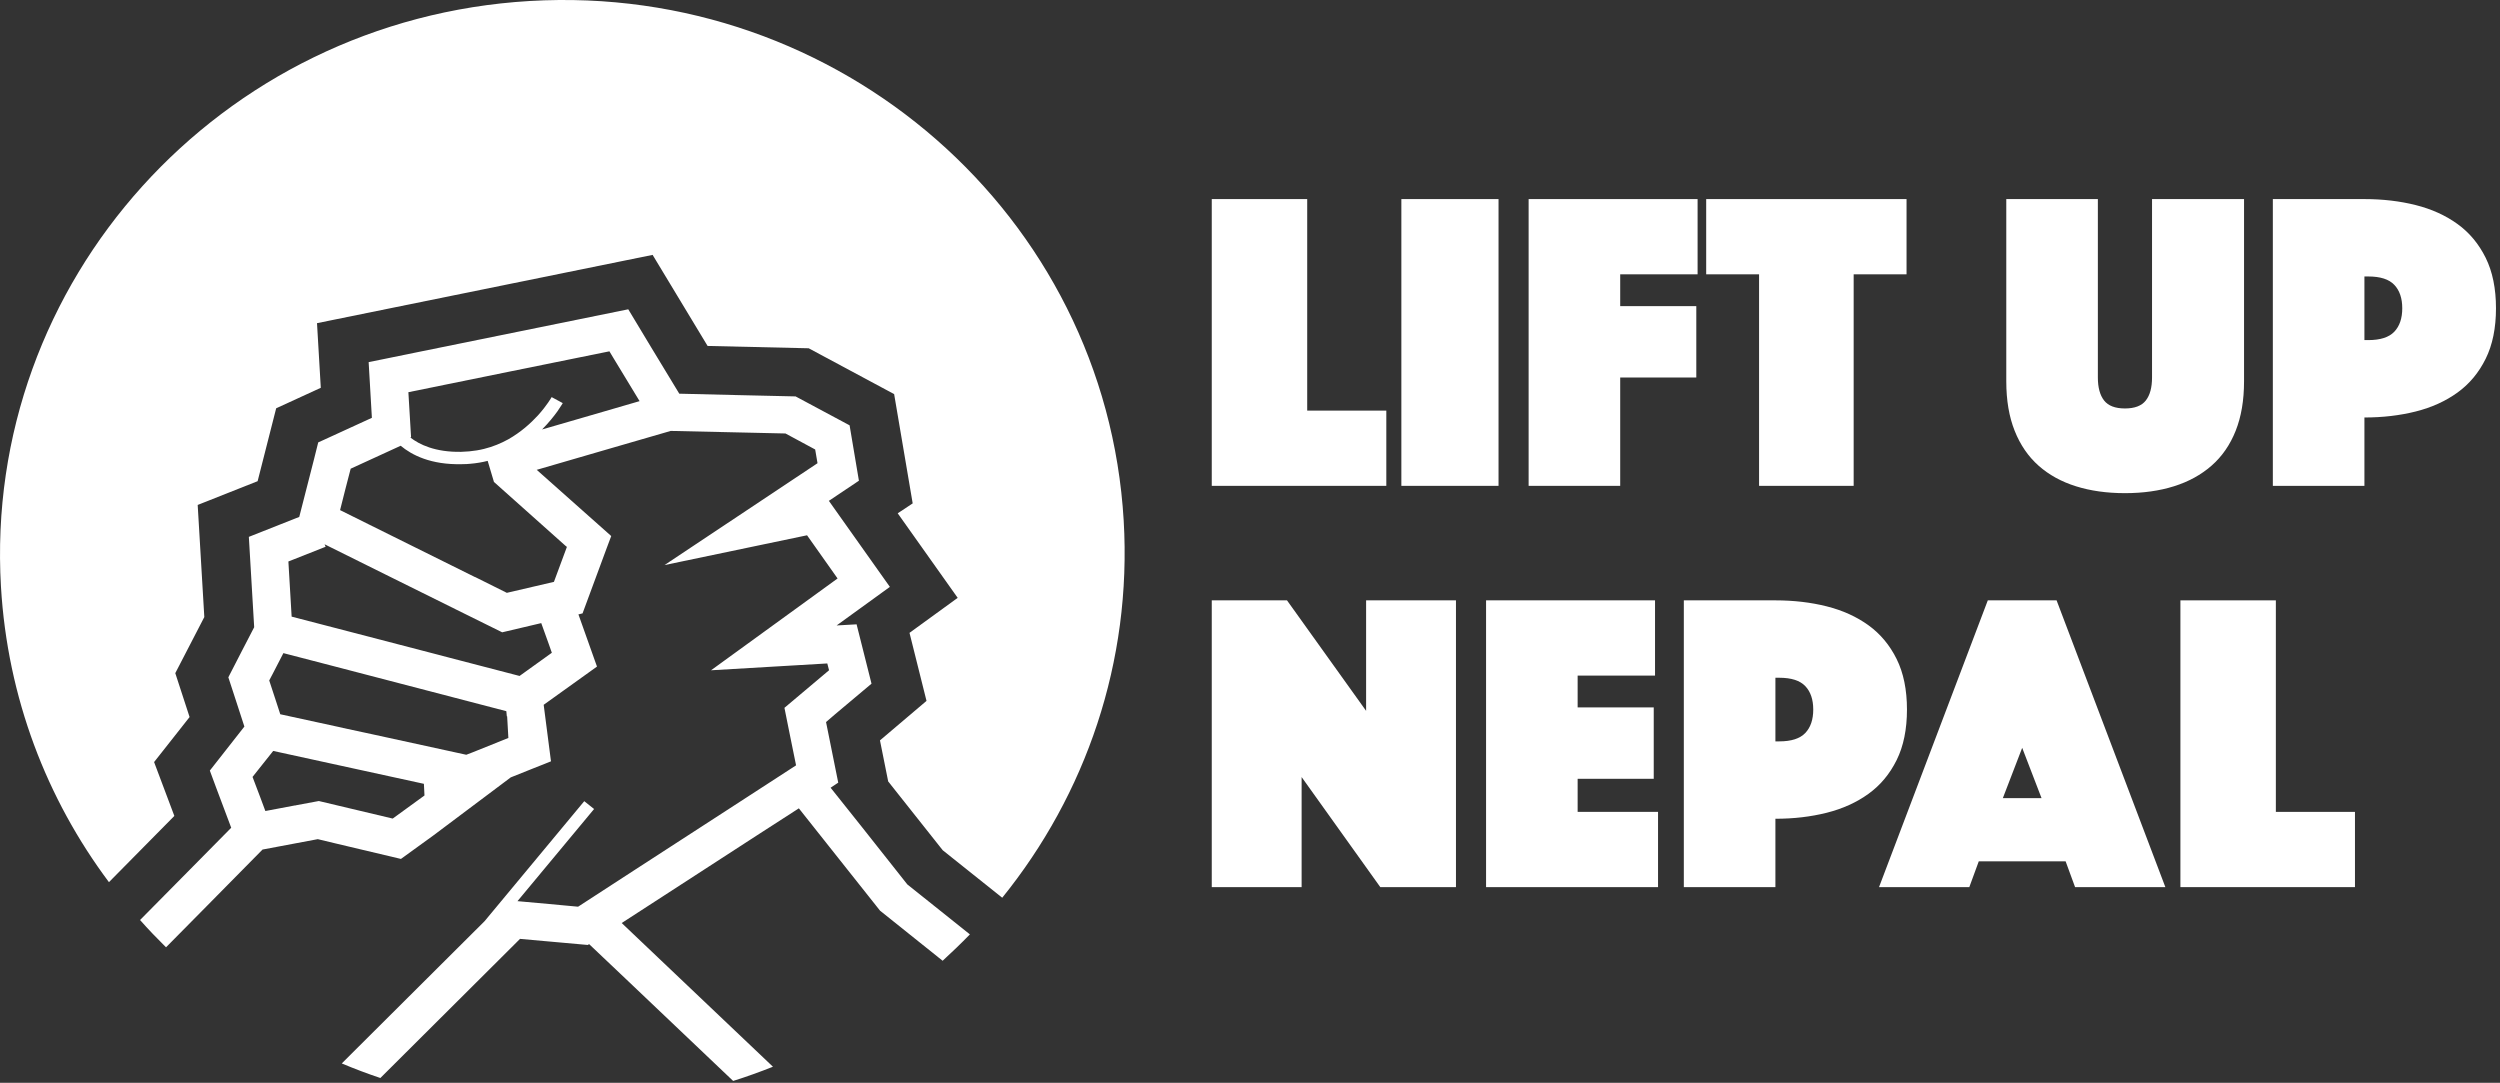 <?xml version="1.0" standalone="no"?><!DOCTYPE svg PUBLIC "-//W3C//DTD SVG 1.1//EN" "http://www.w3.org/Graphics/SVG/1.1/DTD/svg11.dtd"><svg width="100%" height="100%" viewBox="0 0 157 68" version="1.1" xmlns="http://www.w3.org/2000/svg" xmlns:xlink="http://www.w3.org/1999/xlink" xml:space="preserve" style="fill-rule:evenodd;clip-rule:evenodd;stroke-linejoin:round;stroke-miterlimit:1.414;"><rect x="0" y="0" width="157" height="68" fill="#333333" stroke="none"/><g><path d="M56.981,55.543l-2.907,-3.675l-1.912,-2.399l0.479,-0.319l-0.766,-3.806l0.564,-0.484l2.292,-1.926l-0.937,-3.726l-1.254,0.07l3.344,-2.422l-3.831,-5.403l1.887,-1.264l-0.585,-3.478l-3.391,-1.816l-3.653,-0.083l-3.652,-0.088l-1.772,-2.922l-1.432,-2.378l-13.235,2.692l-2.149,0.439l-0.92,0.186l0.203,3.498l-3.013,1.382l-0.357,0.161l-0.258,1.034l-0.933,3.646l-3.166,1.253l0.335,5.675l-0.767,1.48l-0.856,1.665l0.262,0.801l0.746,2.292l-2.17,2.765l0.157,0.424l0.254,0.686l0.932,2.48l-2.394,2.425l-3.331,3.369c0.525,0.594 1.068,1.158 1.631,1.714l2.615,-2.646l3.446,-3.493l3.47,-0.653l1.111,0.267l4.111,0.975l2.026,-1.467l4.87,-3.654l1.419,-0.568l0.733,-0.29l0.377,-0.152l-0.016,-0.102l-0.445,-3.447l2.843,-2.038l0.505,-0.363l-0.14,-0.39l-1.026,-2.886l0.259,-0.063l1.522,-4.115l0.279,-0.742l-4.679,-4.158l4.65,-1.352l3.766,-1.092l3.731,0.083l3.475,0.078l1.865,1.005l0.147,0.862l-9.611,6.398l8.954,-1.872l1.917,2.712l-7.947,5.766l7.301,-0.429l0.111,0.427l-2.802,2.36l0.309,1.539l0.421,2.073l-3.887,2.521l-6.171,3.998l-3.631,2.358l-1.844,-0.171l-1.962,-0.177l4.811,-5.787l-0.618,-0.492l-6.261,7.539l-8.967,8.931c0.796,0.335 1.602,0.64 2.424,0.915l8.545,-8.512l0.224,-0.225l4.259,0.382l0.08,-0.054l2.285,2.166l6.76,6.426l0.004,0c0.843,-0.263 1.674,-0.564 2.497,-0.891l-7.219,-6.859l-2.279,-2.166l2.644,-1.713l5.886,-3.815l2.595,-1.674l1.903,2.399l3.197,4.029l3.93,3.145c0.583,-0.538 1.161,-1.089 1.712,-1.657l-3.929,-3.137l0,0ZM26.658,49.956l-1.996,1.45l-4.64,-1.102l-1.453,0.271l0.016,0.012l-0.051,-0.008l-1.869,0.353l-0.309,-0.831l-0.496,-1.31l0.36,-0.454l0.937,-1.178l9.464,2.065l0.037,0.732ZM31.926,46.344l-2.267,0.911l-0.377,0.144l-5.947,-1.297l-1.793,-0.386l0,-0.004l-3.941,-0.857l-0.263,-0.809l-0.431,-1.314l0.212,-0.402l0.678,-1.314l3.055,0.793l7.708,2.009l3.238,0.844l0.03,0.322l0.021,0l0.077,1.36ZM32.629,42.45l-4.394,-1.144l-0.758,-0.199l-5.518,-1.436l-3.644,-0.947l-0.204,-3.463l2.34,-0.925l-0.068,-0.156l3.878,1.925l4.319,2.14l0.004,0.003l2.954,1.461l2.453,-0.578l0.475,1.321l0.19,0.542l-2.027,1.456l0,0ZM35.499,34.263l0.102,0.082l-0.814,2.196l-2.958,0.689l-2,-0.997l-0.004,0.005l-6.603,-3.276l-1.865,-0.927l0.323,-1.28l0.249,-0.962l0.094,-0.359l3.14,-1.441c0.687,0.574 1.887,1.208 3.853,1.157c0.093,0 0.194,-0.001 0.3,-0.008c0.072,-0.006 0.14,-0.011 0.212,-0.017c0.39,-0.031 0.755,-0.095 1.098,-0.182l0.394,1.323l4.479,3.997ZM37.1,26.083l-3.059,0.888c0.423,-0.426 0.749,-0.837 0.966,-1.14c0.203,-0.291 0.313,-0.486 0.334,-0.516l-0.698,-0.377c0,0 -0.293,0.522 -0.857,1.145c-0.453,0.494 -1.076,1.058 -1.869,1.507c-0.453,0.25 -0.957,0.462 -1.517,0.6c-0.297,0.074 -0.61,0.125 -0.932,0.155c-0.174,0.012 -0.343,0.021 -0.5,0.03c-1.631,0.031 -2.636,-0.456 -3.208,-0.907l0.055,-0.007l-0.169,-2.831l2.403,-0.49l3.967,-0.808l4.425,-0.898l1.83,-0.371l0.254,0.423l1.641,2.705l-3.066,0.892l0,0Z" style="fill:#fff;fill-rule:nonzero;"/><path d="M70.568,32.692c0.521,8.898 -2.394,17.213 -7.628,23.686l-3.738,-2.984l-3.424,-4.32l-0.516,-2.578l2.923,-2.48l-1.068,-4.273l3.026,-2.198l-3.766,-5.309l0.94,-0.623l-1.165,-6.863l-5.366,-2.878l-6.349,-0.146l-3.453,-5.719l-21.076,4.288l0.238,4.059l-2.802,1.287l-1.165,4.578l-3.764,1.492l0.416,7.041l-1.823,3.522l0.898,2.757l-2.229,2.827l1.272,3.383l-4.107,4.159c-3.912,-5.228 -6.371,-11.587 -6.781,-18.55c-1.132,-19.171 13.735,-35.638 33.204,-36.787c19.474,-1.145 36.172,13.459 37.303,32.629Z" style="fill:#fff;fill-rule:nonzero;"/><g transform="matrix(0.75,-5.37656e-20,-5.37656e-20,0.75,-8.136,10.604)"><path d="M112.313,2.531l7.992,0l0,17.712l6.624,0l0,6.3l-14.616,0l0,-24.012Z" style="fill:#fff;fill-rule:nonzero;"/><rect x="128.189" y="2.531" width="8.136" height="24.012" style="fill:#fff;fill-rule:nonzero;"/><path d="M138.845,2.531l14.148,0l0,6.3l-6.48,0l0,2.664l6.372,0l0,5.976l-6.372,0l0,9.072l-7.668,0l0,-24.012Z" style="fill:#fff;fill-rule:nonzero;"/><path d="M158.141,8.831l-4.428,0l0,-6.3l16.776,0l0,6.3l-4.428,0l0,17.712l-7.92,0l0,-17.712Z" style="fill:#fff;fill-rule:nonzero;"/><path d="M188.777,27.155c-1.512,0 -2.88,-0.192 -4.104,-0.576c-1.224,-0.384 -2.268,-0.96 -3.132,-1.728c-0.864,-0.768 -1.53,-1.74 -1.998,-2.916c-0.468,-1.176 -0.702,-2.556 -0.702,-4.14l0,-15.264l7.668,0l0,14.94c0,0.84 0.174,1.482 0.522,1.926c0.348,0.444 0.93,0.666 1.746,0.666c0.816,0 1.398,-0.222 1.746,-0.666c0.348,-0.444 0.522,-1.086 0.522,-1.926l0,-14.94l7.704,0l0,15.264c0,1.584 -0.234,2.964 -0.702,4.14c-0.468,1.176 -1.14,2.148 -2.016,2.916c-0.876,0.768 -1.926,1.344 -3.15,1.728c-1.224,0.384 -2.592,0.576 -4.104,0.576Z" style="fill:#fff;fill-rule:nonzero;"/><path d="M219.845,11.675c0,1.656 -0.288,3.066 -0.864,4.23c-0.576,1.164 -1.362,2.106 -2.358,2.826c-0.996,0.72 -2.16,1.248 -3.492,1.584c-1.332,0.336 -2.766,0.504 -4.302,0.504l0,5.724l-7.668,0l0,-24.012l7.668,0c1.536,0 2.97,0.168 4.302,0.504c1.332,0.336 2.496,0.864 3.492,1.584c0.996,0.72 1.782,1.662 2.358,2.826c0.576,1.164 0.864,2.574 0.864,4.23ZM208.829,14.339l0.324,0c1.008,0 1.734,-0.234 2.178,-0.702c0.444,-0.468 0.666,-1.122 0.666,-1.962c0,-0.84 -0.222,-1.494 -0.666,-1.962c-0.444,-0.468 -1.17,-0.702 -2.178,-0.702l-0.324,0l0,5.328Z" style="fill:#fff;fill-rule:nonzero;"/><path d="M112.313,36.131l6.3,0l6.624,9.252l0,-9.252l7.524,0l0,24.012l-6.336,0l-6.588,-9.216l0,9.216l-7.524,0l0,-24.012Z" style="fill:#fff;fill-rule:nonzero;"/><path d="M135.281,36.131l14.148,0l0,6.3l-6.48,0l0,2.664l6.372,0l0,5.976l-6.372,0l0,2.772l6.732,0l0,6.3l-14.4,0l0,-24.012Z" style="fill:#fff;fill-rule:nonzero;"/><path d="M170.525,45.275c0,1.656 -0.288,3.066 -0.864,4.23c-0.576,1.164 -1.362,2.106 -2.358,2.826c-0.996,0.72 -2.16,1.248 -3.492,1.584c-1.332,0.336 -2.766,0.504 -4.302,0.504l0,5.724l-7.668,0l0,-24.012l7.668,0c1.536,0 2.97,0.168 4.302,0.504c1.332,0.336 2.496,0.864 3.492,1.584c0.996,0.72 1.782,1.662 2.358,2.826c0.576,1.164 0.864,2.574 0.864,4.23ZM159.509,47.939l0.324,0c1.008,0 1.734,-0.234 2.178,-0.702c0.444,-0.468 0.666,-1.122 0.666,-1.962c0,-0.84 -0.222,-1.494 -0.666,-1.962c-0.444,-0.468 -1.17,-0.702 -2.178,-0.702l-0.324,0l0,5.328Z" style="fill:#fff;fill-rule:nonzero;"/><path d="M177.293,36.131l5.76,0l9.108,24.012l-7.56,0l-0.792,-2.16l-7.272,0l-0.792,2.16l-7.56,0l9.108,-24.012ZM181.793,52.691l-1.62,-4.212l-1.62,4.212l3.24,0Z" style="fill:#fff;fill-rule:nonzero;"/><path d="M193.421,36.131l7.992,0l0,17.712l6.624,0l0,6.3l-14.616,0l0,-24.012Z" style="fill:#fff;fill-rule:nonzero;"/></g></g></svg>